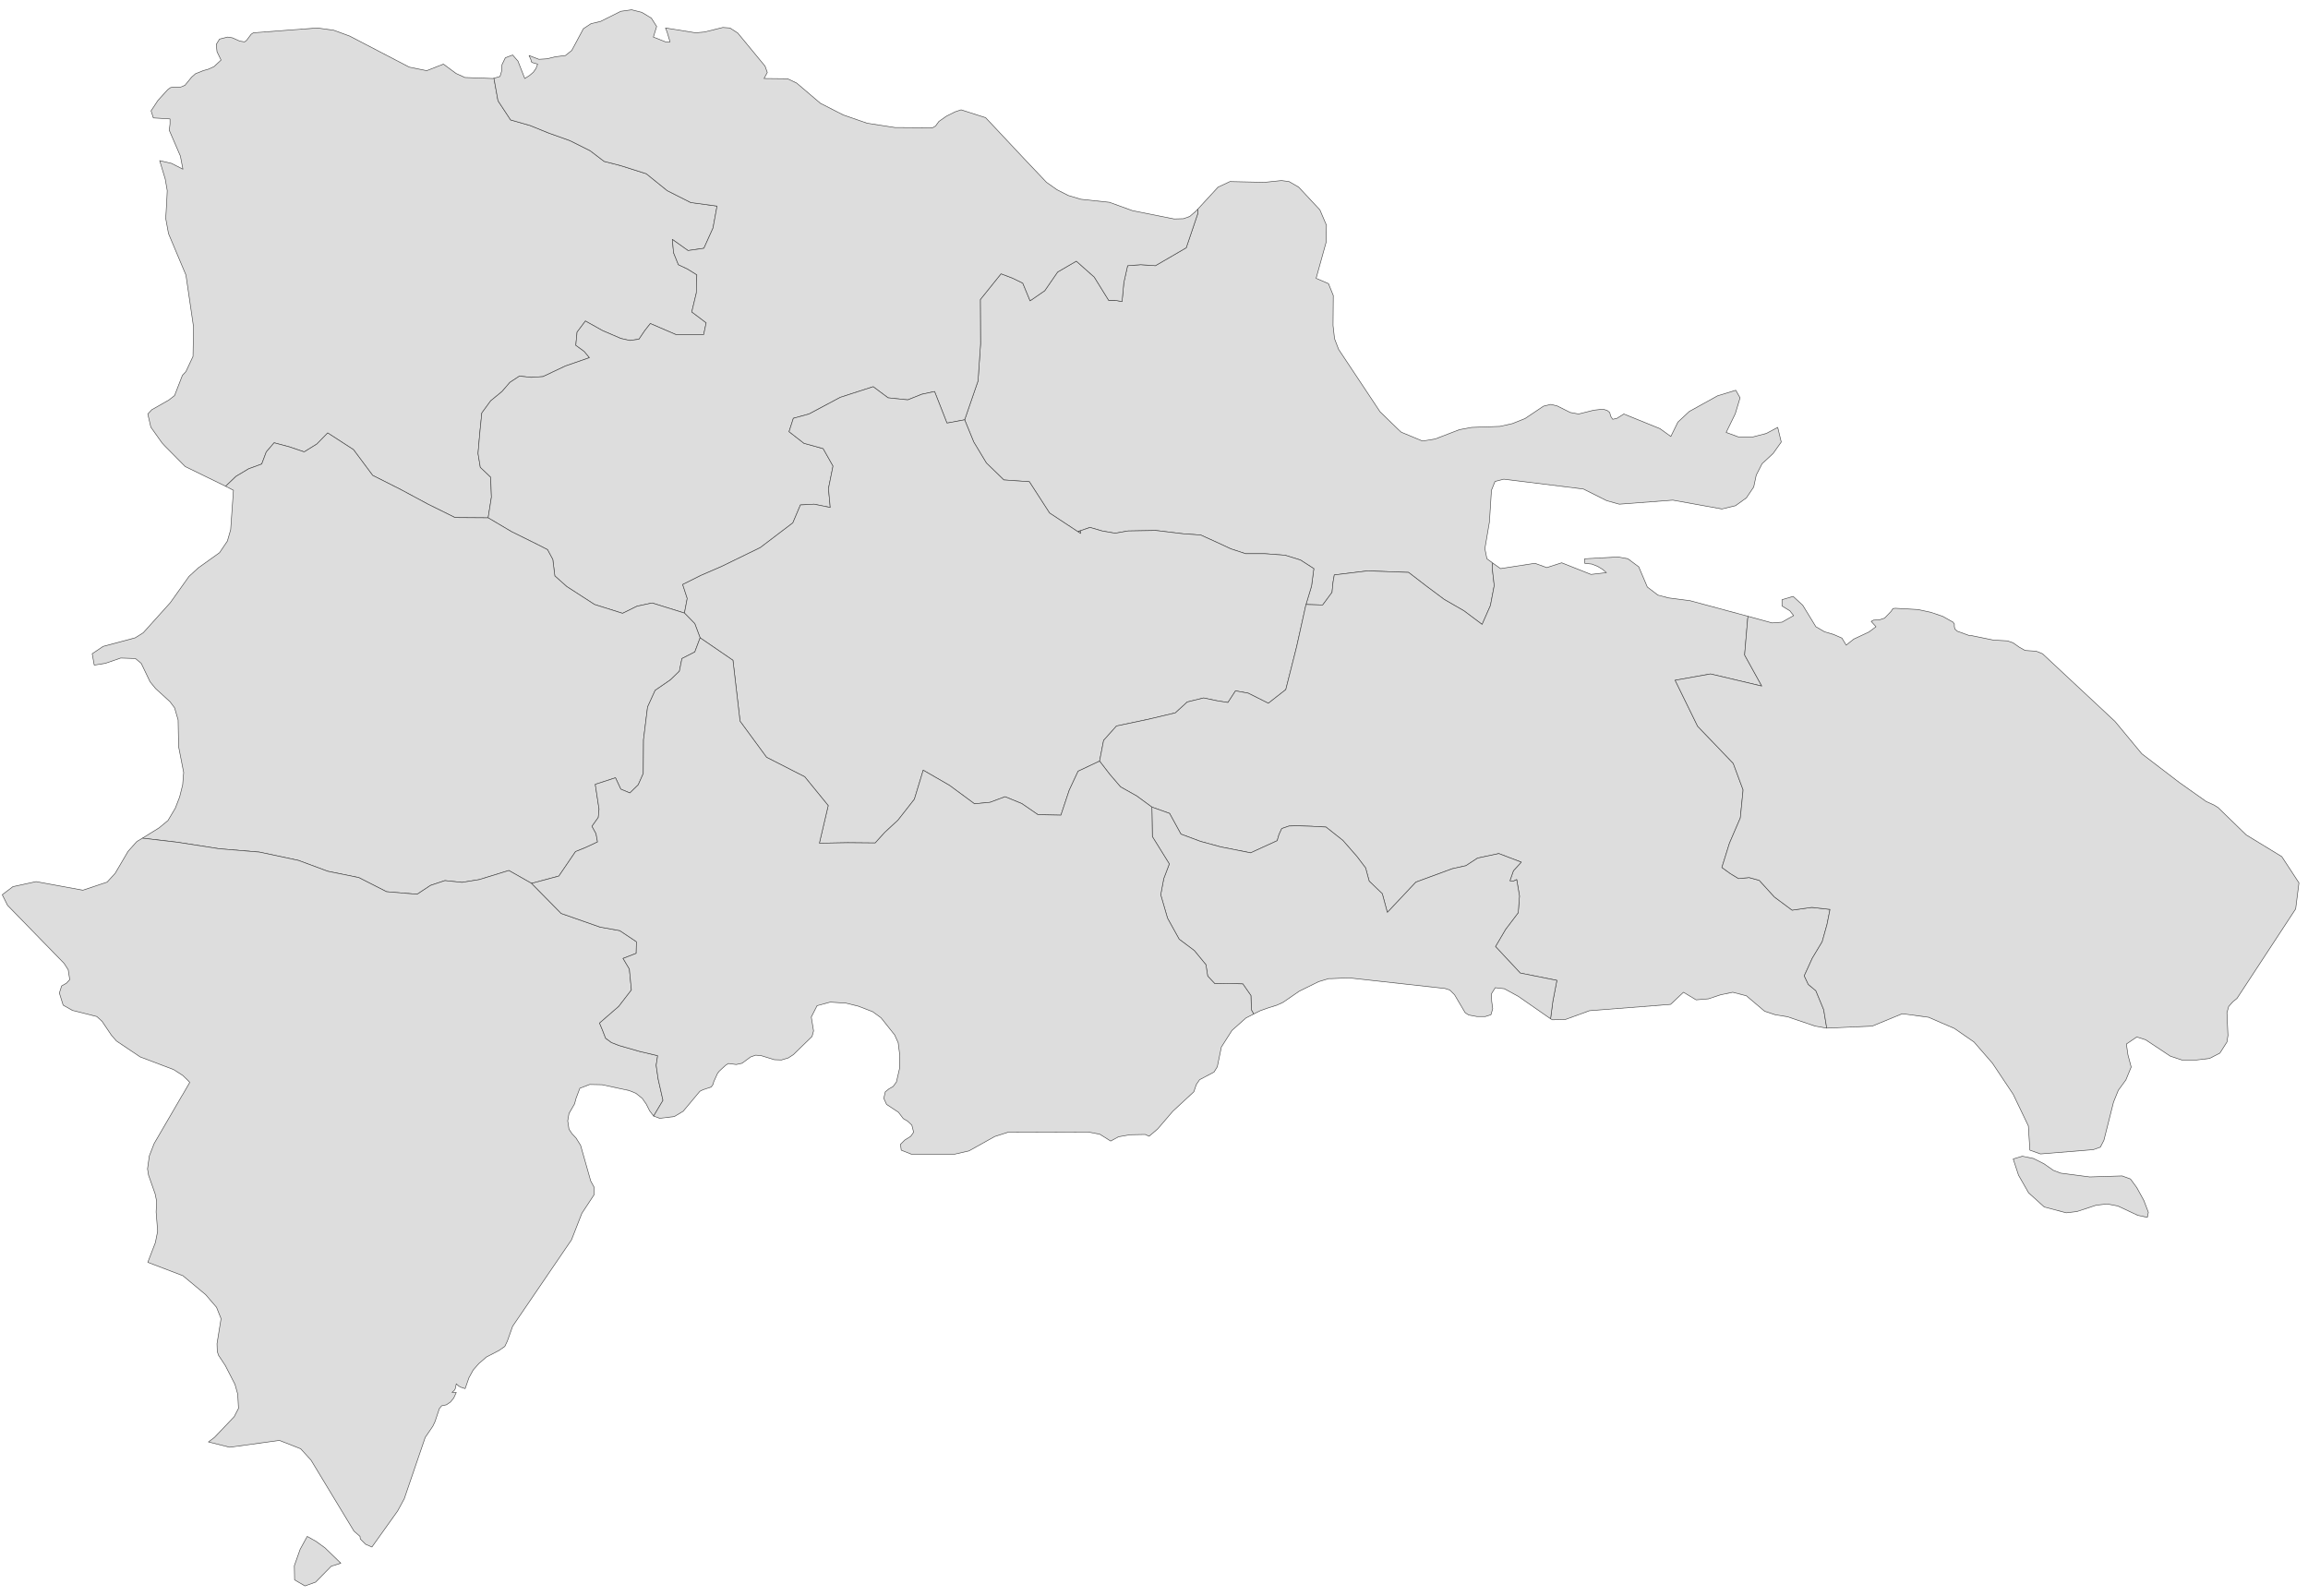 ﻿<?xml version="1.0" encoding="utf-8"?>
<svg xmlns="http://www.w3.org/2000/svg" viewBox="0 0 1021 706" style="stroke-width:0.25px;stroke-linejoin:round;stroke:#444;fill:#ddd" fill-rule="evenodd">
  <path class="Cibao Nordeste" d="M660.338 249.109L660.115 251.232 661.009 259.056 659.332 267.886 655.644 276.269 647.596 270.233 638.878 265.204 630.942 259.28 623.118 253.244 605.011 252.574 590.258 254.362 589.699 257.603 589.252 262.074 585.116 267.663 577.739 267.439 580.198 259.28 581.204 251.568 575.28 247.767 568.462 245.644 559.521 244.973 551.026 244.973 544.543 242.85 538.284 239.944 531.131 236.702 523.307 236.143 511.235 234.69 498.941 234.914 493.352 235.92 487.54 234.914 482.175 233.349 477.033 235.137 477.928 234.802 478.039 236.031 464.291 226.978 455.35 213.118 444.061 212.336 436.349 204.847 430.76 195.57 426.736 185.734 432.66 168.522 433.778 152.091 433.666 132.531 442.832 121.131 447.861 123.031 452.444 125.266 455.685 133.09 462.168 128.619 467.868 120.348 476.139 115.542 484.075 122.584 490.446 132.867 493.352 132.867 496.37 133.425 497.152 125.043 498.829 117.554 504.641 117.107 511.124 117.554 524.76 109.618 529.901 94.417 529.789 92.629 538.843 82.793 544.096 80.334 559.409 80.669 566.898 79.887 570.251 80.334 574.498 82.793 583.887 92.853 586.793 99.671 586.681 107.047 582.21 123.143 587.687 125.49 589.811 130.743 589.699 144.044 590.369 149.856 592.158 154.55 610.488 182.158 618.759 190.205 619.877 191.211 629.266 195.123 634.854 194.229 645.584 190.094 651.061 189.088 663.58 188.641 669.056 187.411 674.645 185.176 682.804 179.699 686.045 178.916 688.84 179.587 694.652 182.493 698.34 183.164 705.047 181.487 707.953 181.152 709.518 181.152 710.971 181.599 712.088 182.493 712.535 184.17 713.429 185.511 715.33 185.064 718.347 183.164 734.331 189.646 739.137 193.111 742.266 186.74 747.296 182.046 759.814 175.116 767.862 172.657 769.762 176.01 767.639 183.052 763.615 191.323 769.091 193.335 775.351 193.335 781.386 191.77 786.416 189.088 787.981 195.57 784.404 200.6 779.486 205.183 776.915 210.212 775.798 215.466 772.556 220.272 767.75 223.737 761.715 225.19 740.031 221.278 716.336 223.066 710.747 221.501 700.464 216.36 665.256 212.001 661.344 213.007 659.779 216.919 658.885 230.89 656.873 242.738 657.767 247.209 660.338 249.109Z" />
  <path class="Cibao Noroeste" d="M218.507 34.62L220.295 44.567 225.884 53.062 234.49 55.521 242.761 58.874 252.15 62.227 261.091 66.698 267.239 71.392 274.616 73.293 285.905 76.869 295.182 84.358 305.577 89.611 317.201 91.176 315.412 100.9 311.389 109.842 304.347 110.848 297.417 105.93 297.976 111.854 300.1 117.107 304.123 119.007 308.259 121.578 308.035 129.625 306.024 138.008 312.394 142.814 311.277 148.067 299.094 148.067 287.693 143.15 285.234 146.279 282.663 150.079 278.64 150.638 274.616 149.744 266.568 146.279 258.968 142.032 255.279 146.95 254.721 152.762 258.409 155.444 260.756 158.239 250.138 161.927 240.19 166.622 234.937 166.957 229.796 166.398 225.548 169.192 222.083 173.216 217.054 177.352 213.142 182.717 212.248 191.547 211.465 200.6 212.471 206.747 217.054 211.107 217.389 219.936 215.936 229.102 201.294 228.99 189.334 223.066 177.263 216.583 164.857 210.324 156.362 198.923 144.961 191.547 140.155 196.464 134.567 199.929 127.972 197.694 121.266 195.906 117.801 199.929 115.789 205.294 109.977 207.418 104.388 210.771 99.806 215.13 81.922 206.412 72.757 197.135 71.639 195.906 66.722 188.976 65.38 183.164 67.168 181.264 74.657 177.016 77.228 175.004 80.693 166.063 82.258 164.386 85.387 157.68 85.611 144.603 82.258 121.689 74.545 103.359 73.316 96.653 73.763 89.052 73.987 84.358 73.092 79.216 70.633 71.057 75.887 72.287 80.916 74.857 79.799 69.045 74.881 57.645 75.216 54.85 75.216 52.615 67.839 52.168 66.833 49.038 69.851 44.456 74.21 39.65 75.44 38.755 76.893 38.532 79.91 38.532 81.811 37.749 84.828 34.061 86.505 32.608 89.858 31.267 92.205 30.596 94.664 29.478 97.794 26.572 96.005 22.884 95.67 19.642 97.123 17.295 100.7 16.401 102.823 16.736 106.065 18.189 108.189 18.525 109.083 17.854 111.095 15.172 112.101 14.501 140.379 12.377 147.644 13.383 154.685 15.954 181.063 29.702 188.776 31.267 196.153 28.361 201.741 32.496 205.653 34.285 217.948 34.732 218.507 34.62Z" />
  <path class="Cibao Norte" d="M215.936 229.102L217.389 219.936 217.054 211.107 212.471 206.747 211.465 200.6 212.248 191.547 213.142 182.717 217.054 177.352 222.083 173.216 225.548 169.192 229.796 166.398 234.937 166.957 240.19 166.622 250.138 161.927 260.756 158.239 258.409 155.444 254.721 152.762 255.279 146.95 258.968 142.032 266.568 146.279 274.616 149.744 278.64 150.638 282.663 150.079 285.234 146.279 287.693 143.15 299.094 148.067 311.277 148.067 312.394 142.814 306.024 138.008 308.035 129.625 308.259 121.578 304.123 119.007 300.1 117.107 297.976 111.854 297.417 105.93 304.347 110.848 311.389 109.842 315.412 100.9 317.201 91.176 305.577 89.611 295.182 84.358 285.905 76.869 274.616 73.293 267.239 71.392 261.091 66.698 252.15 62.227 242.761 58.874 234.49 55.521 225.884 53.062 220.295 44.567 218.507 34.62 221.189 33.837 221.86 31.602 222.083 28.584 223.536 25.566 226.778 24.337 229.125 27.019 232.143 34.732 234.266 33.39 235.943 31.937 237.061 30.372 237.843 28.361 235.496 27.69 234.937 27.243 234.937 26.572 234.043 24.56 238.402 26.237 241.979 26.013 245.667 25.119 250.138 24.56 252.932 22.325 258.074 12.713 261.427 10.477 265.674 9.471 274.616 5 279.422 4.33 283.893 5.447 288.14 8.018 290.487 11.707 289.034 16.401 294.399 18.525 296.411 18.525 295.07 14.054 294.399 12.377 307.7 14.501 311.612 14.166 319.771 12.154 322.901 12.377 326.366 14.613 338.437 29.255 339.443 32.049 337.99 34.732 348.385 34.843 352.409 36.743 362.915 45.685 372.974 50.827 383.593 54.515 395.888 56.415 412.541 56.527 413.883 55.745 415.336 53.733 418.689 51.386 422.489 49.485 425.172 48.591 436.013 52.056 452.779 69.939 462.95 80.669 467.533 83.911 472.563 86.482 478.151 88.158 490.781 89.499 500.952 93.188 519.395 96.876 523.53 96.765 526.324 95.759 528.784 93.635 529.789 92.629 529.901 94.417 524.76 109.618 511.124 117.554 504.641 117.107 498.829 117.554 497.152 125.043 496.37 133.425 493.352 132.867 490.446 132.867 484.075 122.584 476.139 115.542 467.868 120.348 462.168 128.619 455.685 133.09 452.444 125.266 447.861 123.031 442.832 121.131 433.666 132.531 433.778 152.091 432.66 168.522 426.736 185.734 418.912 187.188 413.436 173.216 407.735 174.446 401.588 176.905 392.87 176.01 386.275 171.092 371.745 175.787 357.885 183.164 350.956 185.064 349.055 190.988 355.65 196.129 364.145 198.476 368.504 206.189 366.492 216.136 367.274 224.519 360.121 223.066 354.085 223.401 350.732 231.337 336.313 242.291 319.101 250.673 310.047 254.585 302 258.609 304.012 264.757 302.782 271.239 295.629 269.004 288.476 266.769 281.769 268.222 275.398 271.351 262.992 267.439 250.697 259.503 245.444 254.809 244.549 247.544 242.202 243.185 237.62 240.838 226.331 235.249 215.936 229.102Z" />
  <path class="Cibao Sur" d="M309.712 282.193L307.365 275.934 302.782 271.239 304.012 264.757 302 258.609 310.047 254.585 319.101 250.673 336.313 242.291 350.732 231.337 354.085 223.401 360.121 223.066 367.274 224.519 366.492 216.136 368.504 206.189 364.145 198.476 355.65 196.129 349.055 190.988 350.956 185.064 357.885 183.164 371.745 175.787 386.275 171.092 392.87 176.01 401.588 176.905 407.735 174.446 413.436 173.216 418.912 187.188 426.736 185.734 430.76 195.57 436.349 204.847 444.061 212.336 455.35 213.118 464.291 226.978 478.039 236.031 477.928 234.802 477.033 235.137 482.175 233.349 487.54 234.914 493.352 235.92 498.941 234.914 511.235 234.69 523.307 236.143 531.131 236.702 538.284 239.944 544.543 242.85 551.026 244.973 559.521 244.973 568.462 245.644 575.28 247.767 581.204 251.568 580.198 259.28 577.739 267.439 573.604 286.105 568.798 305.106 561.085 311.142 552.144 306.671 546.555 305.665 543.202 310.806 538.284 310.024 532.472 308.795 525.207 310.583 519.954 315.389 508.218 318.183 493.911 321.201 488.211 327.572 486.422 336.737 476.922 341.208 473.01 349.591 469.321 360.656 459.15 360.433 451.997 355.515 444.62 352.497 438.025 354.956 431.096 355.627 420.03 347.467 408.406 340.761 404.494 353.615 397.229 362.892 391.417 368.257 387.169 372.951 374.986 372.839 362.468 373.063 366.38 356.409 355.985 343.667 339.108 335.061 327.372 319.077 324.242 292.141 309.712 282.193Z" />
  <path class="El Valle" d="M99.806 215.13L104.388 210.771 109.977 207.418 115.789 205.294 117.801 199.929 121.266 195.906 127.972 197.694 134.567 199.929 140.155 196.464 144.961 191.547 156.362 198.923 164.857 210.324 177.263 216.583 189.334 223.066 201.294 228.99 215.936 229.102 226.331 235.249 237.62 240.838 242.202 243.185 244.549 247.544 245.444 254.809 250.697 259.503 262.992 267.439 275.398 271.351 281.769 268.222 288.476 266.769 295.629 269.004 302.782 271.239 307.365 275.934 309.712 282.193 307.365 288.452 301.664 291.358 300.547 296.947 296.635 300.747 289.817 305.441 286.464 312.818 284.675 327.237 284.563 342.214 282.328 347.244 278.64 350.82 274.616 349.144 272.269 344.114 263.327 347.02 265.003 357.974 264.668 361.662 261.874 365.574 263.662 368.816 264.333 372.504 259.08 374.963 254.609 376.751 247.232 387.593 235.161 390.834 225.101 385.134 212.024 389.158 204.423 390.387 196.823 389.605 190.452 391.729 184.528 395.641 171.004 394.523 158.709 388.264 144.961 385.469 131.996 380.663 114.671 376.975 97.011 375.522 78.346 372.616 63.033 370.827 70.41 366.245 74.322 363.003 77.563 357.527 79.463 352.609 80.805 347.244 81.252 341.767 79.016 330.366 78.793 318.519 77.228 313.154 75.216 310.471 68.845 304.659 66.386 301.641 62.474 293.482 59.903 291.358 53.421 291.135 46.603 293.482 41.685 294.264 40.791 289.235 45.597 285.993 59.792 282.193 63.368 279.957 75.328 266.657 83.599 255.033 87.734 251.232 97.123 244.526 100.588 239.385 102.041 234.355 103.271 216.919 99.806 215.13Z" />
  <path class="Enriquillo" d="M63.033 370.827L78.346 372.616 97.011 375.522 114.671 376.975 131.996 380.663 144.961 385.469 158.709 388.264 171.004 394.523 184.528 395.641 190.452 391.729 196.823 389.605 204.423 390.387 212.024 389.158 225.101 385.134 235.161 390.834 248.238 404.135 265.451 410.171 274.169 411.736 281.546 416.654 281.434 421.795 275.622 424.031 278.416 428.725 279.31 438.002 273.722 445.267 265.227 452.644 266.568 455.885 267.91 459.35 270.48 461.25 273.945 462.592 282.887 465.162 290.934 467.062 290.264 471.31 291.158 477.457 293.282 486.846 289.146 493.776 287.358 491.429 285.905 488.523 284.116 485.952 281.322 483.716 278.304 482.487 266.345 479.916 260.868 479.804 256.509 481.481 254.832 485.952 254.162 488.411 251.703 492.658 251.144 495.899 251.703 499.588 253.044 501.6 254.832 503.5 256.844 506.741 261.315 522.501 262.768 525.183 262.768 528.648 257.403 536.808 252.821 548.544 226.778 586.769 224.431 593.364 223.313 595.711 220.742 597.499 215.154 600.405 211.8 603.312 209.341 606.106 207.441 609.571 205.765 614.377 203.753 613.706 202.97 613.259 202.076 612.477 201.853 612.253 201.406 614.377 200.959 615.159 199.953 616.053 201.853 616.053 200.735 618.512 199.282 620.301 197.494 621.53 195.37 621.977 194.364 623.207 192.464 628.907 191.458 631.031 188.105 635.949 178.828 663.109 175.922 668.474 164.521 684.457 161.727 683.228 159.38 680.881 159.268 679.763 156.585 677.416 137.584 646.008 133.002 640.978 123.613 637.29 101.594 640.308 92.205 637.961 94.888 635.949 103.606 626.784 105.506 623.095 105.171 616.836 103.941 612.477 99.694 604.206 96.676 599.623 96.117 597.947 96.005 594.482 97.794 583.416 95.782 578.387 90.976 572.798 80.916 564.415 65.38 558.491 68.733 549.773 69.739 544.744 69.069 536.249 69.292 531.443 68.622 528.201 65.716 519.93 65.268 517.136 66.051 511.436 68.174 505.959 80.469 484.834 80.693 484.499 83.934 478.91 83.264 478.128 80.805 475.781 76.781 473.21 62.027 467.621 51.521 460.58 49.285 458.009 45.15 451.862 42.802 449.738 32.072 447.055 27.937 444.708 26.26 439.343 27.266 436.214 29.39 434.984 30.843 433.419 30.172 429.06 28.384 426.266 3.347 400.559 1 395.864 5.694 392.288 15.977 390.052 36.655 393.852 47.385 390.276 50.962 386.364 56.662 376.64 60.462 372.392 61.133 371.945 63.033 370.827ZM132.778 685.463L135.908 679.763 139.708 681.887 143.732 684.793 150.773 691.611 146.526 692.952 139.596 699.994 134.902 701.67 130.319 698.988 130.208 692.729 132.778 685.463Z" />
  <path class="Higuamo" d="M773.339 272.692L773.115 273.81 773.115 273.922 771.774 289.793 779.375 303.541 756.685 298.176 741.037 300.971 750.985 321.313 766.744 337.743 771.103 349.479 769.874 361.886 765.068 373.063 761.715 383.793 765.403 386.476 769.091 388.711 773.786 388.264 778.257 389.493 784.963 396.87 792.787 402.682 801.505 401.453 809.553 402.347 808.211 409.053 806.088 416.654 801.729 423.919 798.152 431.743 799.94 435.543 803.293 438.337 806.758 446.72 808.1 454.879 802.958 453.985 790.775 449.85 785.298 448.956 780.604 447.391 772.556 440.573 766.521 439.008 761.156 440.126 755.791 441.914 750.314 442.361 744.725 439.008 739.025 444.373 703.146 447.167 692.417 451.079 686.716 451.191 685.934 450.744 686.94 443.032 688.728 433.755 672.521 430.513 661.568 418.777 666.038 411.177 671.627 403.8 672.186 396.423 670.956 389.158 669.503 389.829 667.939 389.717 669.503 385.246 672.968 381.446 663.021 377.646 653.632 379.657 648.49 383.011 642.455 384.352 626.36 390.276 613.73 403.688 611.494 395.417 605.682 389.829 604.117 384.017 600.317 378.987 594.058 371.833 586.569 365.91 580.198 365.574 573.716 365.351 570.251 365.462 567.009 366.58 565.78 369.263 564.997 371.945 553.261 377.31 540.184 374.74 531.131 372.281 522.413 369.039 517.383 359.874 509.559 357.08 502.853 352.162 495.699 348.138 490.893 342.549 486.422 336.737 488.211 327.572 493.911 321.201 508.218 318.183 519.954 315.389 525.207 310.583 532.472 308.795 538.284 310.024 543.202 310.806 546.555 305.665 552.144 306.671 561.085 311.142 568.798 305.106 573.604 286.105 577.739 267.439 585.116 267.663 589.252 262.074 589.699 257.603 590.258 254.362 605.011 252.574 623.118 253.244 630.942 259.28 638.878 265.204 647.596 270.233 655.644 276.269 659.332 267.886 661.009 259.056 660.115 251.232 660.338 249.109 663.803 251.568 679.004 249.22 684.257 251.121 690.852 248.997 703.817 254.138 710.635 253.356 708.959 251.903 706.723 250.562 704.153 249.556 701.023 249.22 701.023 247.209 715.777 246.426 720.136 247.209 724.942 250.785 728.742 259.727 733.437 263.304 738.131 264.533 747.631 265.763 773.339 272.692Z" />
  <path class="Ozama" d="M509.559 357.08L517.383 359.874 522.413 369.039 531.131 372.281 540.184 374.74 553.261 377.31 564.997 371.945 565.78 369.263 567.009 366.58 570.251 365.462 573.716 365.351 580.198 365.574 586.569 365.91 594.058 371.833 600.317 378.987 604.117 384.017 605.682 389.829 611.494 395.417 613.73 403.688 626.36 390.276 642.455 384.352 648.49 383.011 653.632 379.657 663.021 377.646 672.968 381.446 669.503 385.246 667.939 389.717 669.503 389.829 670.956 389.158 672.186 396.423 671.627 403.8 666.038 411.177 661.568 418.777 672.521 430.513 688.728 433.755 686.94 443.032 685.934 450.744 671.627 440.796 665.48 437.443 661.456 436.996 659.779 439.678 659.891 443.032 660.338 446.273 659.556 448.956 657.097 449.738 653.297 449.738 649.72 449.067 648.155 448.061 643.461 440.126 641.337 438.002 639.213 437.331 596.74 432.637 589.028 432.972 587.799 432.972 583.328 434.313 574.721 438.561 567.568 443.479 564.886 444.708 560.974 445.938 557.509 447.167 554.603 448.62 553.597 446.832 553.373 440.461 549.797 435.32 543.649 435.096 537.39 435.208 534.26 431.855 533.478 426.825 528.336 420.566 521.63 415.536 516.489 406.259 513.471 395.864 514.812 388.711 517.271 382.228 509.782 370.157 509.559 357.08Z" />
  <path class="Valdesia" d="M235.161 390.834L247.232 387.593 254.609 376.751 259.08 374.963 264.333 372.504 263.662 368.816 261.874 365.574 264.668 361.662 265.003 357.974 263.327 347.02 272.269 344.114 274.616 349.144 278.64 350.82 282.328 347.244 284.563 342.214 284.675 327.237 286.464 312.818 289.817 305.441 296.635 300.747 300.547 296.947 301.664 291.358 307.365 288.452 309.712 282.193 324.242 292.141 327.372 319.077 339.108 335.061 355.985 343.667 366.38 356.409 362.468 373.063 374.986 372.839 387.169 372.951 391.417 368.257 397.229 362.892 404.494 353.615 408.406 340.761 420.03 347.467 431.096 355.627 438.025 354.956 444.62 352.497 451.997 355.515 459.15 360.433 469.321 360.656 473.01 349.591 476.922 341.208 486.422 336.737 490.893 342.549 495.699 348.138 502.853 352.162 509.559 357.08 509.782 370.157 517.271 382.228 514.812 388.711 513.471 395.864 516.489 406.259 521.63 415.536 528.336 420.566 533.478 426.825 534.26 431.855 537.39 435.208 543.649 435.096 549.797 435.32 553.373 440.461 553.597 446.832 554.603 448.62 551.138 450.409 544.99 455.885 540.296 463.262 538.508 471.98 537.055 474.328 530.684 477.681 529.231 479.804 528.113 483.046 518.836 491.652 512.13 499.476 508.329 502.717 506.653 501.935 505.87 501.935 499.947 502.047 494.805 502.941 491.34 504.841 486.534 501.823 481.281 500.817 445.961 500.929 440.037 502.829 428.637 509.2 422.266 510.653 403.153 510.653 398.682 508.865 398.346 506.294 400.247 504.394 402.929 502.717 404.159 500.929 403.376 497.8 401.476 496.011 399.576 494.894 397.452 492.099 395.776 490.981 392.199 488.634 390.97 485.952 391.64 483.046 393.317 481.704 395.105 480.699 396.558 478.687 397.899 472.875 398.011 466.727 397.341 461.362 395.776 457.897 389.74 450.297 386.052 447.614 379.681 445.155 374.204 443.814 367.274 443.367 361.462 444.932 358.891 449.962 359.897 456.109 359.227 458.568 350.956 466.615 348.72 468.068 345.702 468.963 342.573 468.851 336.761 467.062 334.302 466.839 332.066 467.621 328.266 470.416 325.695 470.974 322.23 470.527 321.001 471.31 318.207 473.88 317.424 474.887 315.748 478.575 315.412 479.804 314.63 480.922 310.942 482.152 309.6 482.822 302.223 491.652 298.311 493.999 291.829 494.782 289.146 493.776 293.282 486.846 291.158 477.457 290.264 471.31 290.934 467.062 282.887 465.162 273.945 462.592 270.48 461.25 267.91 459.35 266.568 455.885 265.227 452.644 273.722 445.267 279.31 438.002 278.416 428.725 275.622 424.031 281.434 421.795 281.546 416.654 274.169 411.736 265.451 410.171 248.238 404.135 235.161 390.834Z" />
  <path class="Yuma" d="M942.449 521.607L945.243 525.407 948.372 531.107 950.384 536.361 949.937 538.596 945.69 537.702 936.86 533.566 932.166 532.672 927.248 533.231 918.753 536.025 914.059 536.584 904.335 534.013 897.405 527.754 892.934 519.93 890.587 512.777 894.611 511.547 899.529 512.553 904.223 514.901 908.358 517.807 911.6 519.036 924.453 520.713 938.76 520.266 942.449 521.607ZM808.1 454.879L806.758 446.72 803.293 438.337 799.94 435.543 798.152 431.743 801.729 423.919 806.088 416.654 808.211 409.053 809.553 402.347 801.505 401.453 792.787 402.682 784.963 396.87 778.257 389.493 773.786 388.264 769.091 388.711 765.403 386.476 761.715 383.793 765.068 373.063 769.874 361.886 771.103 349.479 766.744 337.743 750.985 321.313 741.037 300.971 756.685 298.176 779.375 303.541 771.774 289.793 773.115 273.922 773.115 273.81 773.339 272.692 783.957 275.599 788.316 275.263 793.458 272.357 791.781 270.233 788.316 268.11 788.316 265.315 793.234 263.863 797.481 267.774 803.293 277.275 807.094 279.51 811.229 280.74 814.806 282.305 816.706 285.434 820.059 282.752 826.765 279.622 829.895 277.275 827.771 274.928 828.777 274.369 831.348 274.257 833.695 273.475 836.601 270.457 837.384 269.228 838.501 269.116 848.449 269.675 854.149 270.904 859.403 272.692 863.985 275.263 864.544 276.046 864.544 277.163 864.768 278.281 865.885 279.287 871.474 281.299 872.033 281.187 881.869 283.199 888.016 283.534 890.587 284.428 891.034 284.764 893.269 286.329 895.84 287.781 900.758 288.117 903.552 289.235 935.631 319.189 947.478 333.496 964.132 346.238 975.98 354.621 979.445 356.185 981.233 357.303 993.64 369.375 1009.4 378.987 1017 390.611 1015.547 402.123 989.616 441.69 987.716 443.255 985.928 445.267 985.145 448.061 985.592 458.121 985.145 461.027 982.016 465.945 977.433 468.292 971.733 468.963 965.138 468.963 960.109 467.286 949.155 460.021 945.243 458.791 940.66 461.921 941.331 466.615 942.784 472.092 940.437 477.793 937.084 482.375 934.96 487.628 930.713 504.506 929.148 507.524 926.018 508.641 902.658 510.541 897.964 508.865 897.293 498.135 890.587 484.163 881.422 470.416 873.262 461.027 864.544 454.991 859.067 452.644 853.144 450.073 841.519 448.509 828.218 453.985 808.1 454.879Z" />
</svg>
